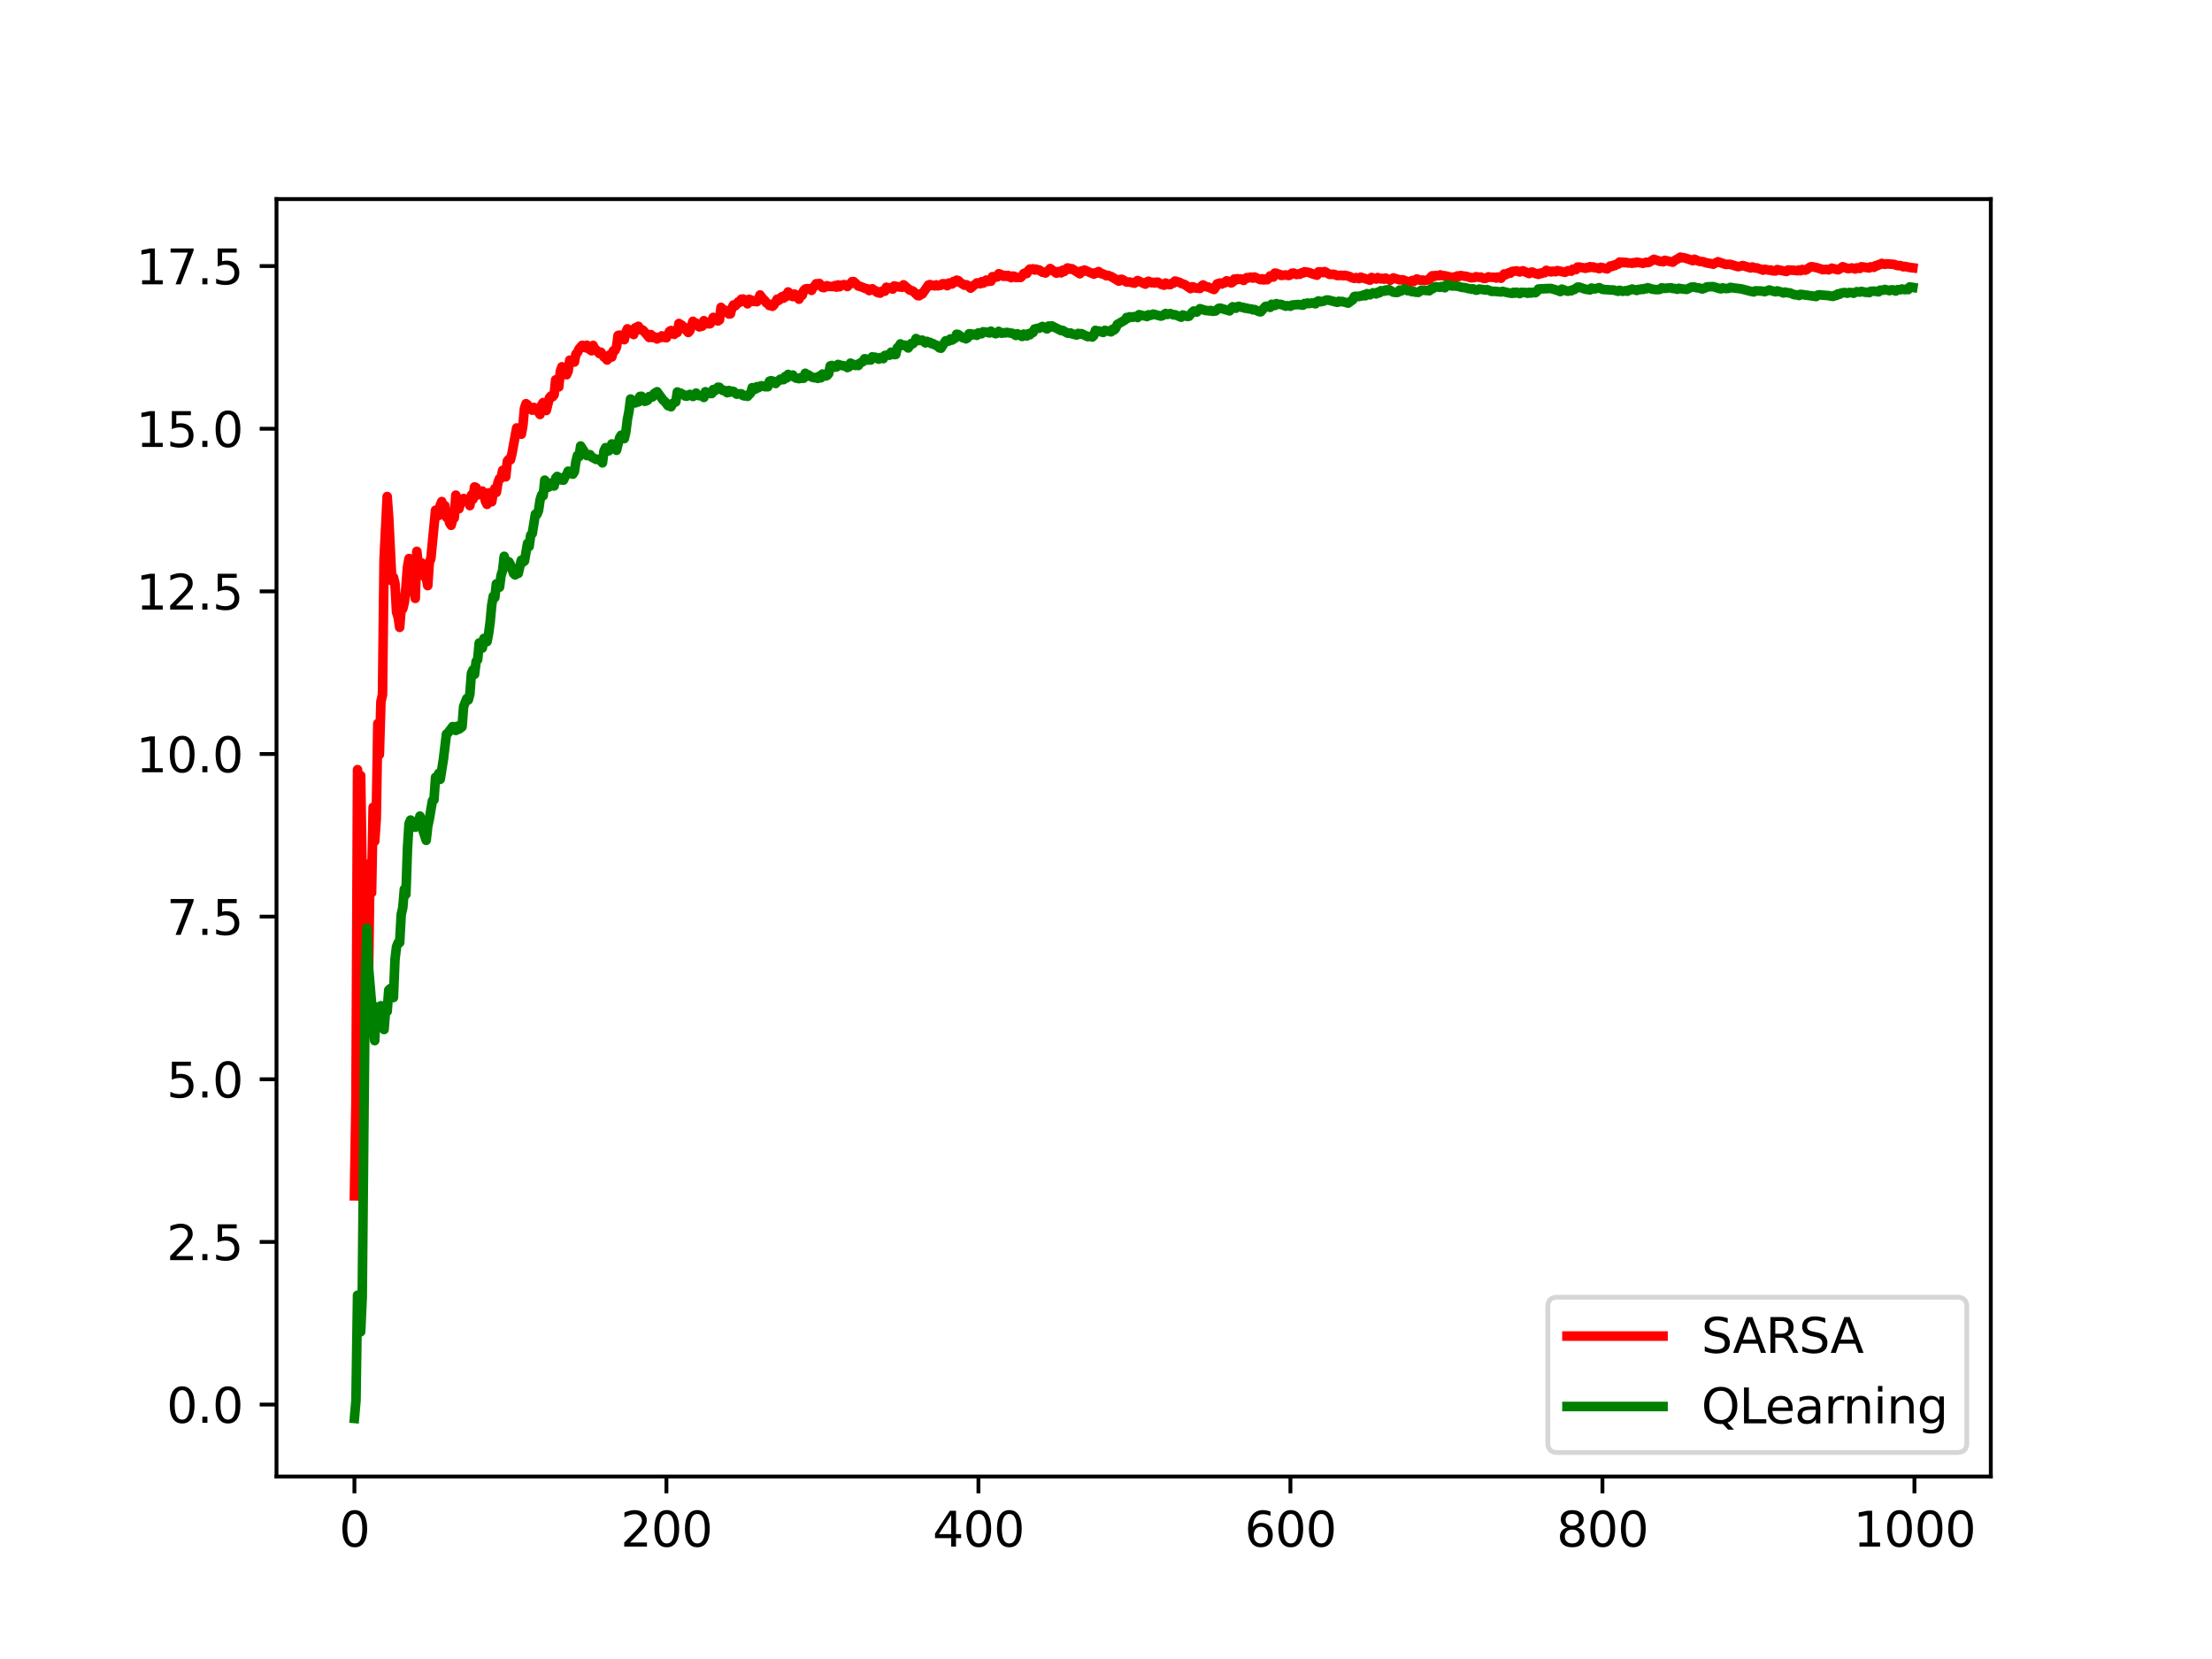 <?xml version="1.0" encoding="utf-8" standalone="no"?>
<!DOCTYPE svg PUBLIC "-//W3C//DTD SVG 1.1//EN"
  "http://www.w3.org/Graphics/SVG/1.1/DTD/svg11.dtd">
<svg height="345.6pt" version="1.1" viewBox="0 0 460.8 345.6" width="460.8pt" xmlns="http://www.w3.org/2000/svg" xmlns:xlink="http://www.w3.org/1999/xlink">
 <defs>
  <style type="text/css">*{stroke-linecap:butt;stroke-linejoin:round;}</style>
 </defs>
 <g id="figure_1">
  <g id="patch_1">
   <path d="M 0 345.6 
L 460.8 345.6 
L 460.8 0 
L 0 0 
z
" style="fill:#ffffff;"/>
  </g>
  <g id="axes_1">
   <g id="patch_2">
    <path d="M 57.6 307.584 
L 414.72 307.584 
L 414.72 41.472 
L 57.6 41.472 
z
" style="fill:#ffffff;"/>
   </g>
   <g id="matplotlib.axis_1">
    <g id="xtick_1">
     <g id="line2d_1">
      <defs>
       <path d="M 0 0 
L 0 3.5 
" id="md7da3c1791" style="stroke:#000000;stroke-width:0.8;"/>
      </defs>
      <g>
       <use style="stroke:#000000;stroke-width:0.8;" x="73.833" xlink:href="#md7da3c1791" y="307.584"/>
      </g>
     </g>
     <g id="text_1">
      <!-- 0 -->
      <g transform="translate(70.651 322.182)scale(0.1 -0.1)">
       <defs>
        <path d="M 2034 4250 
Q 1547 4250 1301 3770 
Q 1056 3291 1056 2328 
Q 1056 1369 1301 889 
Q 1547 409 2034 409 
Q 2525 409 2770 889 
Q 3016 1369 3016 2328 
Q 3016 3291 2770 3770 
Q 2525 4250 2034 4250 
z
M 2034 4750 
Q 2819 4750 3233 4129 
Q 3647 3509 3647 2328 
Q 3647 1150 3233 529 
Q 2819 -91 2034 -91 
Q 1250 -91 836 529 
Q 422 1150 422 2328 
Q 422 3509 836 4129 
Q 1250 4750 2034 4750 
z
" id="DejaVuSans-30" transform="scale(0.016)"/>
       </defs>
       <use xlink:href="#DejaVuSans-30"/>
      </g>
     </g>
    </g>
    <g id="xtick_2">
     <g id="line2d_2">
      <g>
       <use style="stroke:#000000;stroke-width:0.8;" x="138.829" xlink:href="#md7da3c1791" y="307.584"/>
      </g>
     </g>
     <g id="text_2">
      <!-- 200 -->
      <g transform="translate(129.285 322.182)scale(0.1 -0.1)">
       <defs>
        <path d="M 1228 531 
L 3431 531 
L 3431 0 
L 469 0 
L 469 531 
Q 828 903 1448 1529 
Q 2069 2156 2228 2338 
Q 2531 2678 2651 2914 
Q 2772 3150 2772 3378 
Q 2772 3750 2511 3984 
Q 2250 4219 1831 4219 
Q 1534 4219 1204 4116 
Q 875 4013 500 3803 
L 500 4441 
Q 881 4594 1212 4672 
Q 1544 4750 1819 4750 
Q 2544 4750 2975 4387 
Q 3406 4025 3406 3419 
Q 3406 3131 3298 2873 
Q 3191 2616 2906 2266 
Q 2828 2175 2409 1742 
Q 1991 1309 1228 531 
z
" id="DejaVuSans-32" transform="scale(0.016)"/>
       </defs>
       <use xlink:href="#DejaVuSans-32"/>
       <use x="63.623" xlink:href="#DejaVuSans-30"/>
       <use x="127.246" xlink:href="#DejaVuSans-30"/>
      </g>
     </g>
    </g>
    <g id="xtick_3">
     <g id="line2d_3">
      <g>
       <use style="stroke:#000000;stroke-width:0.8;" x="203.825" xlink:href="#md7da3c1791" y="307.584"/>
      </g>
     </g>
     <g id="text_3">
      <!-- 400 -->
      <g transform="translate(194.281 322.182)scale(0.1 -0.1)">
       <defs>
        <path d="M 2419 4116 
L 825 1625 
L 2419 1625 
L 2419 4116 
z
M 2253 4666 
L 3047 4666 
L 3047 1625 
L 3713 1625 
L 3713 1100 
L 3047 1100 
L 3047 0 
L 2419 0 
L 2419 1100 
L 313 1100 
L 313 1709 
L 2253 4666 
z
" id="DejaVuSans-34" transform="scale(0.016)"/>
       </defs>
       <use xlink:href="#DejaVuSans-34"/>
       <use x="63.623" xlink:href="#DejaVuSans-30"/>
       <use x="127.246" xlink:href="#DejaVuSans-30"/>
      </g>
     </g>
    </g>
    <g id="xtick_4">
     <g id="line2d_4">
      <g>
       <use style="stroke:#000000;stroke-width:0.8;" x="268.82" xlink:href="#md7da3c1791" y="307.584"/>
      </g>
     </g>
     <g id="text_4">
      <!-- 600 -->
      <g transform="translate(259.277 322.182)scale(0.1 -0.1)">
       <defs>
        <path d="M 2113 2584 
Q 1688 2584 1439 2293 
Q 1191 2003 1191 1497 
Q 1191 994 1439 701 
Q 1688 409 2113 409 
Q 2538 409 2786 701 
Q 3034 994 3034 1497 
Q 3034 2003 2786 2293 
Q 2538 2584 2113 2584 
z
M 3366 4563 
L 3366 3988 
Q 3128 4100 2886 4159 
Q 2644 4219 2406 4219 
Q 1781 4219 1451 3797 
Q 1122 3375 1075 2522 
Q 1259 2794 1537 2939 
Q 1816 3084 2150 3084 
Q 2853 3084 3261 2657 
Q 3669 2231 3669 1497 
Q 3669 778 3244 343 
Q 2819 -91 2113 -91 
Q 1303 -91 875 529 
Q 447 1150 447 2328 
Q 447 3434 972 4092 
Q 1497 4750 2381 4750 
Q 2619 4750 2861 4703 
Q 3103 4656 3366 4563 
z
" id="DejaVuSans-36" transform="scale(0.016)"/>
       </defs>
       <use xlink:href="#DejaVuSans-36"/>
       <use x="63.623" xlink:href="#DejaVuSans-30"/>
       <use x="127.246" xlink:href="#DejaVuSans-30"/>
      </g>
     </g>
    </g>
    <g id="xtick_5">
     <g id="line2d_5">
      <g>
       <use style="stroke:#000000;stroke-width:0.8;" x="333.816" xlink:href="#md7da3c1791" y="307.584"/>
      </g>
     </g>
     <g id="text_5">
      <!-- 800 -->
      <g transform="translate(324.273 322.182)scale(0.1 -0.1)">
       <defs>
        <path d="M 2034 2216 
Q 1584 2216 1326 1975 
Q 1069 1734 1069 1313 
Q 1069 891 1326 650 
Q 1584 409 2034 409 
Q 2484 409 2743 651 
Q 3003 894 3003 1313 
Q 3003 1734 2745 1975 
Q 2488 2216 2034 2216 
z
M 1403 2484 
Q 997 2584 770 2862 
Q 544 3141 544 3541 
Q 544 4100 942 4425 
Q 1341 4750 2034 4750 
Q 2731 4750 3128 4425 
Q 3525 4100 3525 3541 
Q 3525 3141 3298 2862 
Q 3072 2584 2669 2484 
Q 3125 2378 3379 2068 
Q 3634 1759 3634 1313 
Q 3634 634 3220 271 
Q 2806 -91 2034 -91 
Q 1263 -91 848 271 
Q 434 634 434 1313 
Q 434 1759 690 2068 
Q 947 2378 1403 2484 
z
M 1172 3481 
Q 1172 3119 1398 2916 
Q 1625 2713 2034 2713 
Q 2441 2713 2670 2916 
Q 2900 3119 2900 3481 
Q 2900 3844 2670 4047 
Q 2441 4250 2034 4250 
Q 1625 4250 1398 4047 
Q 1172 3844 1172 3481 
z
" id="DejaVuSans-38" transform="scale(0.016)"/>
       </defs>
       <use xlink:href="#DejaVuSans-38"/>
       <use x="63.623" xlink:href="#DejaVuSans-30"/>
       <use x="127.246" xlink:href="#DejaVuSans-30"/>
      </g>
     </g>
    </g>
    <g id="xtick_6">
     <g id="line2d_6">
      <g>
       <use style="stroke:#000000;stroke-width:0.8;" x="398.812" xlink:href="#md7da3c1791" y="307.584"/>
      </g>
     </g>
     <g id="text_6">
      <!-- 1000 -->
      <g transform="translate(386.087 322.182)scale(0.1 -0.1)">
       <defs>
        <path d="M 794 531 
L 1825 531 
L 1825 4091 
L 703 3866 
L 703 4441 
L 1819 4666 
L 2450 4666 
L 2450 531 
L 3481 531 
L 3481 0 
L 794 0 
L 794 531 
z
" id="DejaVuSans-31" transform="scale(0.016)"/>
       </defs>
       <use xlink:href="#DejaVuSans-31"/>
       <use x="63.623" xlink:href="#DejaVuSans-30"/>
       <use x="127.246" xlink:href="#DejaVuSans-30"/>
       <use x="190.869" xlink:href="#DejaVuSans-30"/>
      </g>
     </g>
    </g>
   </g>
   <g id="matplotlib.axis_2">
    <g id="ytick_1">
     <g id="line2d_7">
      <defs>
       <path d="M 0 0 
L -3.5 0 
" id="mbb2923a769" style="stroke:#000000;stroke-width:0.8;"/>
      </defs>
      <g>
       <use style="stroke:#000000;stroke-width:0.8;" x="57.6" xlink:href="#mbb2923a769" y="292.594"/>
      </g>
     </g>
     <g id="text_7">
      <!-- 0.0 -->
      <g transform="translate(34.697 296.394)scale(0.1 -0.1)">
       <defs>
        <path d="M 684 794 
L 1344 794 
L 1344 0 
L 684 0 
L 684 794 
z
" id="DejaVuSans-2e" transform="scale(0.016)"/>
       </defs>
       <use xlink:href="#DejaVuSans-30"/>
       <use x="63.623" xlink:href="#DejaVuSans-2e"/>
       <use x="95.41" xlink:href="#DejaVuSans-30"/>
      </g>
     </g>
    </g>
    <g id="ytick_2">
     <g id="line2d_8">
      <g>
       <use style="stroke:#000000;stroke-width:0.8;" x="57.6" xlink:href="#mbb2923a769" y="258.714"/>
      </g>
     </g>
     <g id="text_8">
      <!-- 2.5 -->
      <g transform="translate(34.697 262.513)scale(0.1 -0.1)">
       <defs>
        <path d="M 691 4666 
L 3169 4666 
L 3169 4134 
L 1269 4134 
L 1269 2991 
Q 1406 3038 1543 3061 
Q 1681 3084 1819 3084 
Q 2600 3084 3056 2656 
Q 3513 2228 3513 1497 
Q 3513 744 3044 326 
Q 2575 -91 1722 -91 
Q 1428 -91 1123 -41 
Q 819 9 494 109 
L 494 744 
Q 775 591 1075 516 
Q 1375 441 1709 441 
Q 2250 441 2565 725 
Q 2881 1009 2881 1497 
Q 2881 1984 2565 2268 
Q 2250 2553 1709 2553 
Q 1456 2553 1204 2497 
Q 953 2441 691 2322 
L 691 4666 
z
" id="DejaVuSans-35" transform="scale(0.016)"/>
       </defs>
       <use xlink:href="#DejaVuSans-32"/>
       <use x="63.623" xlink:href="#DejaVuSans-2e"/>
       <use x="95.41" xlink:href="#DejaVuSans-35"/>
      </g>
     </g>
    </g>
    <g id="ytick_3">
     <g id="line2d_9">
      <g>
       <use style="stroke:#000000;stroke-width:0.8;" x="57.6" xlink:href="#mbb2923a769" y="224.833"/>
      </g>
     </g>
     <g id="text_9">
      <!-- 5.0 -->
      <g transform="translate(34.697 228.632)scale(0.1 -0.1)">
       <use xlink:href="#DejaVuSans-35"/>
       <use x="63.623" xlink:href="#DejaVuSans-2e"/>
       <use x="95.41" xlink:href="#DejaVuSans-30"/>
      </g>
     </g>
    </g>
    <g id="ytick_4">
     <g id="line2d_10">
      <g>
       <use style="stroke:#000000;stroke-width:0.8;" x="57.6" xlink:href="#mbb2923a769" y="190.952"/>
      </g>
     </g>
     <g id="text_10">
      <!-- 7.5 -->
      <g transform="translate(34.697 194.751)scale(0.1 -0.1)">
       <defs>
        <path d="M 525 4666 
L 3525 4666 
L 3525 4397 
L 1831 0 
L 1172 0 
L 2766 4134 
L 525 4134 
L 525 4666 
z
" id="DejaVuSans-37" transform="scale(0.016)"/>
       </defs>
       <use xlink:href="#DejaVuSans-37"/>
       <use x="63.623" xlink:href="#DejaVuSans-2e"/>
       <use x="95.41" xlink:href="#DejaVuSans-35"/>
      </g>
     </g>
    </g>
    <g id="ytick_5">
     <g id="line2d_11">
      <g>
       <use style="stroke:#000000;stroke-width:0.8;" x="57.6" xlink:href="#mbb2923a769" y="157.071"/>
      </g>
     </g>
     <g id="text_11">
      <!-- 10.0 -->
      <g transform="translate(28.334 160.871)scale(0.1 -0.1)">
       <use xlink:href="#DejaVuSans-31"/>
       <use x="63.623" xlink:href="#DejaVuSans-30"/>
       <use x="127.246" xlink:href="#DejaVuSans-2e"/>
       <use x="159.033" xlink:href="#DejaVuSans-30"/>
      </g>
     </g>
    </g>
    <g id="ytick_6">
     <g id="line2d_12">
      <g>
       <use style="stroke:#000000;stroke-width:0.8;" x="57.6" xlink:href="#mbb2923a769" y="123.191"/>
      </g>
     </g>
     <g id="text_12">
      <!-- 12.5 -->
      <g transform="translate(28.334 126.99)scale(0.1 -0.1)">
       <use xlink:href="#DejaVuSans-31"/>
       <use x="63.623" xlink:href="#DejaVuSans-32"/>
       <use x="127.246" xlink:href="#DejaVuSans-2e"/>
       <use x="159.033" xlink:href="#DejaVuSans-35"/>
      </g>
     </g>
    </g>
    <g id="ytick_7">
     <g id="line2d_13">
      <g>
       <use style="stroke:#000000;stroke-width:0.8;" x="57.6" xlink:href="#mbb2923a769" y="89.31"/>
      </g>
     </g>
     <g id="text_13">
      <!-- 15.0 -->
      <g transform="translate(28.334 93.109)scale(0.1 -0.1)">
       <use xlink:href="#DejaVuSans-31"/>
       <use x="63.623" xlink:href="#DejaVuSans-35"/>
       <use x="127.246" xlink:href="#DejaVuSans-2e"/>
       <use x="159.033" xlink:href="#DejaVuSans-30"/>
      </g>
     </g>
    </g>
    <g id="ytick_8">
     <g id="line2d_14">
      <g>
       <use style="stroke:#000000;stroke-width:0.8;" x="57.6" xlink:href="#mbb2923a769" y="55.429"/>
      </g>
     </g>
     <g id="text_14">
      <!-- 17.5 -->
      <g transform="translate(28.334 59.228)scale(0.1 -0.1)">
       <use xlink:href="#DejaVuSans-31"/>
       <use x="63.623" xlink:href="#DejaVuSans-37"/>
       <use x="127.246" xlink:href="#DejaVuSans-2e"/>
       <use x="159.033" xlink:href="#DejaVuSans-35"/>
      </g>
     </g>
    </g>
   </g>
   <g id="line2d_15">
    <path clip-path="url(#p1b37e76946)" d="M 73.833 249.106 
L 74.158 229.235 
L 74.483 160.333 
L 74.808 195.535 
L 75.133 161.569 
L 75.458 183.872 
L 75.783 196.341 
L 76.108 195.498 
L 76.433 205.569 
L 76.758 204.347 
L 77.083 179.824 
L 77.408 185.985 
L 77.732 168.168 
L 78.057 175.247 
L 78.382 170.575 
L 78.707 150.718 
L 79.032 157.182 
L 79.357 146.148 
L 79.682 144.727 
L 80.007 116.56 
L 80.657 103.429 
L 80.982 107.903 
L 81.632 120.999 
L 81.957 120.246 
L 82.282 121.552 
L 82.607 127.515 
L 82.932 128.501 
L 83.257 130.688 
L 83.582 126.682 
L 83.907 126.811 
L 84.232 125.479 
L 84.557 122.411 
L 84.882 118.158 
L 85.207 116.351 
L 85.857 121.5 
L 86.182 122.637 
L 86.507 124.653 
L 86.832 114.854 
L 87.157 117.839 
L 87.807 117.254 
L 88.132 119.404 
L 88.457 120.16 
L 88.782 120.262 
L 89.107 122 
L 89.432 117.178 
L 89.757 116.359 
L 90.732 106.288 
L 91.057 106.654 
L 91.382 107.393 
L 91.707 105.228 
L 92.032 104.485 
L 92.357 106.04 
L 92.682 105.337 
L 93.007 107.749 
L 93.331 107.367 
L 93.656 108.92 
L 93.981 109.428 
L 94.306 108.176 
L 94.631 107.911 
L 94.956 103.149 
L 95.281 104.036 
L 95.606 105.986 
L 95.931 104.763 
L 96.581 103.847 
L 96.906 104.204 
L 97.231 104.134 
L 97.556 104.524 
L 97.881 105.328 
L 98.206 103.13 
L 98.531 103.998 
L 98.856 101.438 
L 99.181 101.573 
L 99.506 103.091 
L 99.831 102.27 
L 100.156 102.464 
L 100.481 102.299 
L 100.806 103.051 
L 101.131 104.42 
L 101.456 105.07 
L 101.781 102.668 
L 102.106 103.102 
L 102.431 104.535 
L 102.756 102.606 
L 103.081 101.78 
L 103.406 102.57 
L 103.731 100.519 
L 104.056 99.691 
L 104.381 99.601 
L 104.706 97.992 
L 105.031 98.846 
L 105.356 99.336 
L 105.681 96.072 
L 106.006 95.676 
L 106.331 95.794 
L 106.656 94.465 
L 107.631 89.146 
L 107.956 89.59 
L 108.281 90.387 
L 108.606 90.448 
L 108.931 88.644 
L 109.255 85.077 
L 109.58 84.091 
L 109.905 84.345 
L 110.23 84.975 
L 110.88 85.441 
L 111.205 84.873 
L 111.53 85.369 
L 111.855 85.402 
L 112.505 86.342 
L 112.83 84.373 
L 113.155 83.867 
L 113.805 85.511 
L 114.455 82.881 
L 114.78 82.496 
L 115.105 82.657 
L 115.43 82.256 
L 115.755 79.127 
L 116.08 80.4 
L 116.405 80.603 
L 116.73 77.327 
L 117.055 76.409 
L 117.705 77.293 
L 118.03 78.063 
L 118.355 77.315 
L 118.68 75.033 
L 119.655 75.426 
L 119.98 73.745 
L 120.305 73.424 
L 120.63 72.685 
L 121.28 71.941 
L 121.605 72.024 
L 121.93 72.434 
L 122.255 71.914 
L 122.58 72.621 
L 123.23 73.064 
L 123.555 71.95 
L 123.88 72.69 
L 124.205 72.886 
L 124.855 73.653 
L 125.179 73.371 
L 125.829 74.372 
L 126.154 74.571 
L 126.479 74.997 
L 126.804 74.623 
L 127.129 73.837 
L 127.454 74.375 
L 127.779 73.071 
L 128.104 73.01 
L 128.429 72.301 
L 128.754 69.886 
L 129.079 69.811 
L 129.729 70.414 
L 130.054 70.759 
L 130.379 69.229 
L 130.704 68.5 
L 132.004 69.69 
L 132.329 68.289 
L 132.654 68.217 
L 132.979 67.974 
L 133.304 68.701 
L 133.629 68.617 
L 133.954 68.801 
L 135.254 70.31 
L 135.579 69.693 
L 135.904 70.309 
L 136.229 70.129 
L 136.879 70.614 
L 137.204 70.279 
L 137.529 70.351 
L 137.854 69.968 
L 138.179 70.253 
L 138.829 70.359 
L 139.479 69.03 
L 139.804 68.853 
L 140.454 69.656 
L 140.779 68.998 
L 141.103 69.255 
L 141.428 67.384 
L 142.078 67.788 
L 142.403 68.448 
L 142.728 68.274 
L 143.053 68.899 
L 143.378 69.264 
L 143.703 68.888 
L 144.353 66.94 
L 144.678 67.246 
L 145.003 67.307 
L 145.653 68.094 
L 146.303 67.926 
L 146.628 66.805 
L 146.953 67.212 
L 147.278 67.153 
L 147.603 67.459 
L 147.928 67.444 
L 148.253 66.902 
L 148.578 66.119 
L 149.228 66.709 
L 149.553 66.862 
L 149.878 66.644 
L 150.203 64.032 
L 150.528 64.458 
L 151.178 64.685 
L 151.828 65.409 
L 152.153 65.383 
L 152.478 64.156 
L 152.803 63.524 
L 153.128 63.725 
L 153.453 63.419 
L 153.778 62.897 
L 154.103 62.974 
L 154.428 62.335 
L 154.753 62.285 
L 155.078 62.426 
L 155.728 63.288 
L 156.053 62.348 
L 156.703 62.589 
L 157.027 62.801 
L 157.352 62.753 
L 157.677 62.851 
L 158.002 62.346 
L 158.327 61.45 
L 158.977 62.321 
L 159.302 62.584 
L 159.627 63.073 
L 159.952 63.229 
L 160.277 63.652 
L 160.602 63.651 
L 160.927 63.809 
L 161.252 63.474 
L 161.902 62.32 
L 162.227 62.58 
L 162.552 62.076 
L 162.877 61.822 
L 163.202 62.128 
L 163.527 61.53 
L 163.852 61.747 
L 164.177 60.816 
L 165.152 61.79 
L 165.477 61.261 
L 165.802 61.725 
L 166.127 61.875 
L 166.452 62.328 
L 166.777 61.32 
L 167.102 61.523 
L 167.427 60.534 
L 167.752 60.215 
L 168.077 60.128 
L 168.727 60.192 
L 169.052 60.496 
L 169.377 59.867 
L 169.702 59.651 
L 170.027 59.111 
L 170.352 59.241 
L 170.677 59.045 
L 171.327 59.868 
L 171.652 59.931 
L 171.977 59.589 
L 172.302 59.52 
L 172.627 59.676 
L 173.601 59.692 
L 173.926 59.502 
L 174.251 59.814 
L 174.576 59.352 
L 174.901 59.735 
L 175.226 59.407 
L 175.876 59.291 
L 176.526 59.687 
L 176.851 59.252 
L 177.176 59.132 
L 177.501 58.674 
L 177.826 58.663 
L 178.476 59.253 
L 178.801 59.586 
L 179.126 59.649 
L 179.776 59.887 
L 180.426 60.147 
L 180.751 60.178 
L 181.076 60.54 
L 181.726 60.155 
L 182.051 60.476 
L 182.376 60.558 
L 182.701 60.896 
L 183.351 61.07 
L 183.676 60.661 
L 184.326 60.666 
L 184.651 59.839 
L 184.976 60.055 
L 185.301 59.948 
L 185.951 60.221 
L 186.276 59.569 
L 186.926 59.714 
L 187.901 59.846 
L 188.226 59.332 
L 189.525 60.428 
L 190.175 60.634 
L 191.15 61.564 
L 191.475 61.615 
L 191.8 61.183 
L 192.125 61.25 
L 193.425 59.37 
L 193.75 59.284 
L 194.075 59.495 
L 194.4 59.43 
L 194.725 59.548 
L 195.05 59.339 
L 195.375 59.545 
L 196.025 59.418 
L 196.35 59.11 
L 196.675 59.114 
L 197.325 59.516 
L 197.65 58.964 
L 197.975 58.967 
L 198.3 59.17 
L 198.625 58.635 
L 198.95 58.785 
L 199.275 58.367 
L 199.6 58.444 
L 200.25 59.007 
L 200.9 59.406 
L 201.225 59.303 
L 201.55 59.424 
L 202.2 60.028 
L 203.5 58.934 
L 204.15 59.117 
L 204.474 58.688 
L 204.799 58.985 
L 205.124 58.812 
L 205.449 58.348 
L 205.774 58.617 
L 206.424 58.581 
L 206.749 57.634 
L 207.074 57.843 
L 207.399 57.712 
L 207.724 57.703 
L 208.049 57.03 
L 208.374 57.105 
L 209.024 57.555 
L 209.349 57.369 
L 209.674 57.581 
L 209.999 57.38 
L 210.649 57.851 
L 210.974 57.509 
L 211.299 57.552 
L 211.624 57.804 
L 212.599 57.8 
L 212.924 57.508 
L 213.249 57 
L 213.574 56.86 
L 213.899 56.984 
L 214.224 56.375 
L 214.549 56.045 
L 214.874 56.151 
L 215.199 55.999 
L 215.524 56.249 
L 215.849 56.073 
L 216.174 56.265 
L 216.499 56.237 
L 217.149 56.708 
L 217.474 56.689 
L 217.799 56.87 
L 218.124 56.519 
L 218.449 56.349 
L 218.774 55.943 
L 220.074 56.91 
L 220.398 56.576 
L 221.048 56.836 
L 221.373 56.294 
L 221.698 56.554 
L 222.348 55.827 
L 222.673 55.863 
L 222.998 56.094 
L 223.323 55.986 
L 224.623 56.819 
L 224.948 57.025 
L 225.273 56.443 
L 225.598 56.559 
L 225.923 56.257 
L 226.898 56.69 
L 227.548 56.963 
L 227.873 57.108 
L 228.198 56.824 
L 228.523 56.898 
L 228.848 56.568 
L 229.498 57.046 
L 229.823 57.074 
L 230.473 57.437 
L 230.798 57.363 
L 231.448 57.591 
L 233.073 58.567 
L 233.398 58.204 
L 233.723 58.192 
L 234.698 58.759 
L 235.348 58.75 
L 236.322 58.996 
L 236.972 58.44 
L 238.597 59.195 
L 238.922 58.742 
L 239.247 58.585 
L 239.897 58.913 
L 240.222 58.805 
L 240.547 58.955 
L 240.872 58.789 
L 241.197 58.781 
L 241.847 59.211 
L 242.497 59.407 
L 242.822 58.963 
L 243.472 59.278 
L 243.797 59.299 
L 244.122 59.016 
L 244.447 58.988 
L 244.772 58.548 
L 245.747 58.829 
L 246.072 59.032 
L 246.722 59.247 
L 247.372 59.676 
L 248.022 60.125 
L 248.347 59.735 
L 248.672 59.802 
L 248.997 59.992 
L 249.972 60.089 
L 250.297 59.599 
L 250.622 59.355 
L 251.272 59.739 
L 251.597 59.76 
L 252.896 60.309 
L 253.221 59.857 
L 253.546 59.14 
L 254.196 58.952 
L 254.521 59.171 
L 254.846 58.902 
L 255.171 58.913 
L 255.496 58.508 
L 255.821 58.578 
L 256.471 58.944 
L 256.796 58.762 
L 257.121 58.136 
L 257.446 58.33 
L 257.771 58.057 
L 258.096 58.198 
L 258.421 58.097 
L 259.071 58.414 
L 259.396 58.038 
L 259.721 57.836 
L 260.046 57.919 
L 260.371 57.765 
L 260.696 57.746 
L 261.021 57.931 
L 261.346 57.708 
L 261.996 58.012 
L 262.646 58.272 
L 262.971 58.069 
L 263.296 58.32 
L 263.621 58.137 
L 263.946 58.273 
L 264.271 58.005 
L 264.596 57.477 
L 265.246 57.717 
L 265.571 56.899 
L 265.896 56.925 
L 266.221 57.123 
L 266.546 57.152 
L 266.871 57.374 
L 267.846 57.275 
L 268.495 57.398 
L 268.82 57.239 
L 269.145 56.92 
L 269.47 56.881 
L 270.12 57.187 
L 270.445 57.061 
L 270.77 57.139 
L 271.095 56.858 
L 271.42 56.886 
L 271.745 56.613 
L 272.72 56.774 
L 273.37 57.031 
L 274.345 57.324 
L 274.67 56.63 
L 275.32 56.639 
L 275.645 56.793 
L 275.97 56.579 
L 276.945 57.15 
L 277.92 57.144 
L 278.57 57.401 
L 279.545 57.356 
L 279.87 57.434 
L 280.195 57.356 
L 281.17 57.601 
L 281.495 57.816 
L 282.145 57.99 
L 282.47 57.832 
L 283.12 58.038 
L 283.445 57.744 
L 285.394 58.364 
L 285.719 57.8 
L 286.694 58.138 
L 287.019 57.823 
L 287.669 58.099 
L 287.994 57.992 
L 288.319 58.155 
L 288.644 57.927 
L 289.619 58.382 
L 290.269 57.893 
L 291.569 58.3 
L 292.219 58.283 
L 293.519 58.772 
L 293.844 58.803 
L 294.169 58.432 
L 294.494 58.626 
L 295.144 58.108 
L 295.794 58.381 
L 296.444 58.34 
L 296.769 58.423 
L 297.744 58.266 
L 298.069 57.7 
L 298.394 57.443 
L 298.719 57.591 
L 299.044 57.404 
L 299.693 57.444 
L 300.018 57.263 
L 300.343 57.41 
L 300.993 57.451 
L 302.293 57.756 
L 303.268 57.692 
L 303.593 57.485 
L 303.918 57.593 
L 304.243 57.408 
L 305.543 57.598 
L 306.518 57.876 
L 307.168 57.813 
L 307.493 57.645 
L 308.143 57.772 
L 308.468 57.714 
L 309.118 58.008 
L 309.443 57.992 
L 310.093 57.665 
L 310.418 57.757 
L 311.393 57.773 
L 311.718 57.925 
L 312.043 57.709 
L 312.693 57.961 
L 313.343 57.068 
L 313.668 57.232 
L 314.318 56.819 
L 314.643 56.91 
L 314.968 56.552 
L 315.942 56.43 
L 316.592 56.645 
L 317.242 56.406 
L 318.542 56.991 
L 318.867 56.735 
L 319.192 56.673 
L 319.842 56.98 
L 320.492 57.152 
L 320.817 56.91 
L 321.142 56.978 
L 321.467 56.759 
L 321.792 56.811 
L 322.117 56.319 
L 323.092 56.64 
L 323.417 56.495 
L 324.067 56.603 
L 324.392 56.366 
L 326.017 56.726 
L 326.667 56.378 
L 327.317 56.487 
L 327.642 56.073 
L 328.292 56.174 
L 328.617 55.645 
L 328.942 55.619 
L 329.592 55.741 
L 330.242 55.893 
L 330.567 55.725 
L 330.892 55.791 
L 331.217 55.554 
L 331.541 55.673 
L 331.866 55.608 
L 332.191 55.788 
L 332.516 55.766 
L 333.166 55.973 
L 333.491 55.678 
L 334.791 56.024 
L 335.441 55.416 
L 335.766 55.535 
L 336.091 55.264 
L 336.416 55.337 
L 336.741 55.028 
L 337.066 55.042 
L 337.391 54.589 
L 337.716 54.74 
L 338.041 54.613 
L 338.366 54.734 
L 338.691 54.647 
L 339.016 54.771 
L 339.666 54.781 
L 339.991 54.843 
L 340.316 54.711 
L 340.641 54.771 
L 340.966 54.611 
L 342.266 54.848 
L 342.916 54.636 
L 343.241 54.702 
L 343.566 54.63 
L 344.541 54.019 
L 345.841 54.455 
L 346.166 54.408 
L 346.491 54.528 
L 346.816 54.233 
L 348.44 54.615 
L 349.09 54.126 
L 349.415 53.981 
L 350.065 53.568 
L 350.39 53.696 
L 350.715 53.673 
L 351.69 53.96 
L 352.665 54.316 
L 352.99 54.004 
L 353.965 54.437 
L 354.94 54.547 
L 355.265 54.714 
L 356.565 54.948 
L 356.89 55.043 
L 357.865 54.526 
L 359.49 55.082 
L 360.14 55.062 
L 360.465 55.069 
L 361.765 55.468 
L 362.09 55.549 
L 362.74 55.405 
L 363.065 55.322 
L 364.689 55.815 
L 365.014 55.615 
L 365.664 55.837 
L 365.989 55.806 
L 367.289 56.276 
L 367.614 56.095 
L 368.589 56.293 
L 368.914 56.249 
L 369.239 56.409 
L 369.889 56.437 
L 370.214 56.16 
L 371.514 56.435 
L 372.164 56.551 
L 372.489 56.242 
L 373.789 56.313 
L 374.439 56.403 
L 374.764 56.24 
L 375.089 56.394 
L 375.414 56.139 
L 376.064 56.28 
L 376.389 56.146 
L 377.039 55.655 
L 377.364 55.551 
L 378.339 55.734 
L 379.313 56.02 
L 379.638 56.165 
L 380.613 56.13 
L 380.938 56.22 
L 381.588 55.868 
L 382.888 56.207 
L 383.213 56.033 
L 383.863 55.562 
L 384.838 55.925 
L 385.163 55.953 
L 385.813 55.818 
L 386.463 56.032 
L 386.788 55.799 
L 387.438 55.923 
L 387.763 55.571 
L 389.388 55.821 
L 389.713 55.582 
L 390.363 55.688 
L 390.688 55.352 
L 391.013 55.376 
L 391.338 55.12 
L 391.663 55.122 
L 391.988 54.872 
L 392.638 55.066 
L 392.963 54.958 
L 394.588 55.078 
L 395.237 55.326 
L 395.887 55.321 
L 396.537 55.573 
L 396.862 55.502 
L 397.837 55.721 
L 398.487 55.796 
L 398.487 55.796 
" style="fill:none;stroke:#ff0000;stroke-linecap:square;stroke-width:2;"/>
   </g>
   <g id="line2d_16">
    <path clip-path="url(#p1b37e76946)" d="M 73.833 295.488 
L 74.158 291.705 
L 74.483 269.821 
L 74.808 274.831 
L 75.133 277.43 
L 75.458 270.292 
L 76.108 203.302 
L 76.433 193.342 
L 76.758 201.31 
L 78.057 216.78 
L 78.382 209.765 
L 78.707 210.166 
L 79.357 209.511 
L 79.682 212.785 
L 80.007 214.47 
L 80.332 210.323 
L 80.657 210.695 
L 80.982 206.256 
L 81.307 205.946 
L 81.957 207.8 
L 82.282 199.898 
L 82.607 197.221 
L 82.932 196.4 
L 83.257 196.355 
L 83.582 190.481 
L 83.907 189.109 
L 84.232 185.237 
L 84.557 186.319 
L 84.882 176.793 
L 85.207 171.572 
L 85.532 170.83 
L 85.857 171.241 
L 86.182 171.158 
L 86.507 172.329 
L 86.832 171.421 
L 87.157 171.497 
L 87.482 170.006 
L 87.807 171.075 
L 88.132 173.057 
L 88.782 175.055 
L 89.107 172.139 
L 89.432 170.63 
L 90.082 166.814 
L 90.407 166.625 
L 90.732 161.922 
L 91.057 162.246 
L 91.382 161.126 
L 91.707 162.345 
L 92.357 158.252 
L 93.007 152.922 
L 93.331 152.684 
L 94.306 151.359 
L 94.631 151.938 
L 94.956 152.173 
L 95.281 151.279 
L 95.606 151.904 
L 96.256 151.405 
L 96.581 147.183 
L 97.231 145.527 
L 97.556 145.81 
L 97.881 144.592 
L 98.206 140.255 
L 98.531 139.541 
L 98.856 140.48 
L 99.181 137.812 
L 99.506 137.409 
L 99.831 133.939 
L 100.481 135.007 
L 100.806 132.995 
L 101.456 133.67 
L 101.781 132.017 
L 102.106 129.609 
L 102.431 126.076 
L 102.756 124.212 
L 103.081 124.485 
L 103.406 121.62 
L 103.731 122.186 
L 104.056 122.33 
L 104.381 119.866 
L 104.706 118.83 
L 105.031 115.891 
L 105.356 116.967 
L 106.006 117.033 
L 106.331 117.627 
L 106.981 119.472 
L 107.306 119.766 
L 107.631 119.208 
L 107.956 119.459 
L 108.606 116.692 
L 108.931 117.121 
L 109.255 116.879 
L 109.905 113.184 
L 110.23 113.847 
L 110.555 111.472 
L 110.88 111.146 
L 111.53 107.1 
L 111.855 107.159 
L 112.18 106.373 
L 112.505 104.173 
L 112.83 103.098 
L 113.155 103.255 
L 113.48 100.023 
L 113.805 100.468 
L 114.13 101.537 
L 114.455 101.367 
L 114.78 100.648 
L 115.105 101.165 
L 115.43 101.239 
L 115.755 99.621 
L 116.08 99.249 
L 116.405 99.445 
L 116.73 99.951 
L 117.38 100.022 
L 117.705 99.274 
L 118.03 98.932 
L 118.355 98.158 
L 119.005 98.657 
L 119.33 98.784 
L 119.655 98.251 
L 119.98 96.103 
L 120.305 94.857 
L 120.63 95.126 
L 120.955 92.903 
L 122.255 94.906 
L 122.58 94.879 
L 122.905 94.717 
L 123.23 95.195 
L 124.205 95.706 
L 124.855 95.674 
L 125.504 96.429 
L 125.829 93.9 
L 126.154 93.257 
L 126.479 93.321 
L 126.804 93.928 
L 127.129 93.559 
L 127.454 92.477 
L 127.779 93.105 
L 128.104 93.141 
L 128.429 93.806 
L 129.079 91.189 
L 129.404 90.652 
L 129.729 90.862 
L 130.054 91.376 
L 130.379 89.968 
L 130.704 87.339 
L 131.029 85.671 
L 131.354 83.124 
L 132.004 83.523 
L 132.329 83.941 
L 132.654 83.584 
L 132.979 83.737 
L 133.304 82.59 
L 133.629 82.553 
L 134.279 83.593 
L 134.604 83.54 
L 134.929 83.357 
L 135.254 82.605 
L 135.904 82.694 
L 136.229 82.024 
L 136.879 81.606 
L 138.179 83.403 
L 138.504 83.652 
L 139.154 84.508 
L 139.804 84.732 
L 140.129 84.028 
L 140.779 83.726 
L 141.103 81.654 
L 141.428 81.965 
L 141.753 81.875 
L 142.078 82.11 
L 142.403 82.198 
L 142.728 82.496 
L 143.053 82.537 
L 143.703 82.161 
L 144.353 82.597 
L 144.678 82.398 
L 145.003 81.882 
L 145.328 82.361 
L 145.978 82.461 
L 146.303 82.391 
L 146.628 82.799 
L 146.953 81.604 
L 147.278 82.036 
L 147.603 81.814 
L 147.928 81.974 
L 148.253 81.986 
L 148.578 81.146 
L 148.903 81.419 
L 149.553 80.664 
L 149.878 80.691 
L 150.203 81.113 
L 150.528 81.326 
L 150.853 81.306 
L 151.503 81.817 
L 151.828 81.342 
L 152.153 81.685 
L 152.478 81.483 
L 152.803 81.543 
L 153.453 82.11 
L 154.103 82.031 
L 154.428 82.039 
L 154.753 82.382 
L 155.078 82.478 
L 155.403 82.363 
L 155.728 82.569 
L 156.378 81.865 
L 156.703 80.752 
L 157.027 80.844 
L 157.352 81.075 
L 157.677 80.562 
L 158.002 80.764 
L 158.327 80.448 
L 158.652 80.35 
L 159.302 80.554 
L 159.952 80.564 
L 160.277 79.424 
L 160.602 79.308 
L 160.927 79.372 
L 161.577 79.896 
L 161.902 79.435 
L 162.227 79.327 
L 162.552 78.995 
L 163.202 79.092 
L 163.527 78.451 
L 163.852 78.75 
L 164.177 77.992 
L 164.827 78.377 
L 165.152 78.129 
L 165.477 78.536 
L 165.802 78.757 
L 166.452 78.886 
L 166.777 78.671 
L 167.102 78.817 
L 167.427 78.783 
L 167.752 77.76 
L 168.077 78.122 
L 168.402 78.092 
L 169.052 78.544 
L 169.702 78.702 
L 170.027 78.615 
L 170.352 78.821 
L 170.677 78.351 
L 171.002 78.716 
L 171.327 77.924 
L 171.652 78.036 
L 171.977 78.339 
L 172.302 78.221 
L 172.627 77.848 
L 172.951 76.226 
L 173.276 76.134 
L 173.601 76.505 
L 174.251 76.444 
L 174.576 75.924 
L 175.226 76.116 
L 176.201 76.293 
L 176.526 76.572 
L 176.851 76.428 
L 177.176 75.644 
L 178.151 76.13 
L 178.476 75.937 
L 178.801 76.148 
L 179.126 75.67 
L 179.776 75.323 
L 180.101 74.738 
L 180.426 74.787 
L 180.751 75.01 
L 181.076 74.827 
L 181.401 75.005 
L 181.726 74.33 
L 182.051 74.433 
L 182.376 74.419 
L 183.026 74.819 
L 183.351 74.497 
L 183.676 74.501 
L 184.001 74.709 
L 184.326 74.052 
L 184.976 73.944 
L 185.301 74.003 
L 185.626 73.372 
L 185.951 73.494 
L 186.276 73.872 
L 186.601 73.853 
L 186.926 72.462 
L 187.251 72.181 
L 187.576 71.638 
L 187.901 71.969 
L 188.55 71.9 
L 189.2 72.489 
L 189.85 71.552 
L 190.175 71.605 
L 190.5 71.275 
L 190.825 70.521 
L 191.475 70.929 
L 192.125 70.857 
L 192.775 71.431 
L 193.1 71.114 
L 193.425 71.337 
L 193.75 71.318 
L 194.075 71.603 
L 194.4 71.592 
L 194.725 71.84 
L 195.05 71.894 
L 195.7 72.465 
L 196.025 72.547 
L 197 70.993 
L 197.325 71.121 
L 197.65 71.056 
L 197.975 70.611 
L 198.3 70.849 
L 198.95 70.457 
L 199.275 69.626 
L 199.6 69.682 
L 200.575 70.367 
L 200.9 70.332 
L 201.225 70.588 
L 201.55 70.395 
L 201.875 69.53 
L 202.2 69.53 
L 202.525 69.785 
L 202.85 69.629 
L 203.175 69.621 
L 203.5 69.856 
L 203.825 69.343 
L 204.474 69.533 
L 204.799 69.11 
L 205.449 69.178 
L 206.099 69.361 
L 206.424 68.983 
L 206.749 69.299 
L 207.074 69.33 
L 207.399 69.521 
L 207.724 69.393 
L 208.049 69.024 
L 208.374 69.309 
L 208.699 69.417 
L 209.024 69.315 
L 209.349 69.356 
L 209.674 69.242 
L 210.974 69.452 
L 211.624 69.886 
L 211.949 69.539 
L 212.924 70.095 
L 213.249 69.598 
L 213.899 69.995 
L 214.224 69.524 
L 214.549 69.735 
L 214.874 69.281 
L 215.199 69.27 
L 215.524 68.541 
L 216.174 68.389 
L 216.499 68.377 
L 217.149 68.003 
L 218.124 68.522 
L 218.449 67.919 
L 218.774 68.178 
L 219.099 67.885 
L 221.048 68.869 
L 221.373 68.825 
L 222.348 69.387 
L 222.673 69.431 
L 222.998 69.358 
L 223.323 69.548 
L 224.298 69.792 
L 224.623 69.455 
L 224.948 69.627 
L 225.273 69.503 
L 226.573 70.129 
L 227.223 70.048 
L 227.548 70.21 
L 227.873 69.877 
L 228.198 68.822 
L 228.523 68.993 
L 228.848 68.934 
L 229.498 69.167 
L 229.823 69.251 
L 230.148 68.82 
L 230.798 68.96 
L 231.448 69.129 
L 231.773 68.58 
L 232.098 68.748 
L 232.423 68.392 
L 232.748 67.595 
L 234.373 66.651 
L 234.698 66.139 
L 235.023 66.272 
L 235.348 65.99 
L 235.998 66.092 
L 236.322 65.944 
L 236.647 65.963 
L 236.972 66.15 
L 237.297 65.546 
L 238.272 65.804 
L 238.597 65.772 
L 238.922 65.952 
L 239.247 65.57 
L 239.572 65.705 
L 239.897 65.628 
L 240.222 65.435 
L 241.847 65.853 
L 242.172 65.749 
L 242.822 65.299 
L 243.147 65.511 
L 243.797 65.324 
L 244.447 65.589 
L 244.772 65.561 
L 246.072 66.079 
L 246.397 65.615 
L 247.372 65.931 
L 247.697 65.873 
L 248.347 65.068 
L 248.672 64.783 
L 249.322 65.006 
L 249.972 64.304 
L 251.272 64.716 
L 251.597 64.687 
L 251.922 64.773 
L 252.246 64.672 
L 252.571 64.85 
L 253.221 64.784 
L 253.871 64.231 
L 254.196 64.19 
L 256.146 64.758 
L 256.471 64.205 
L 256.796 63.911 
L 257.446 64.213 
L 257.771 63.889 
L 258.096 63.817 
L 258.746 64.053 
L 259.071 64.043 
L 259.396 64.22 
L 259.721 64.189 
L 260.046 64.322 
L 260.696 64.363 
L 261.021 64.55 
L 261.346 64.478 
L 262.321 64.931 
L 262.646 64.953 
L 263.621 63.825 
L 263.946 63.791 
L 264.596 64.029 
L 264.921 63.385 
L 265.571 63.643 
L 265.896 63.254 
L 266.221 63.404 
L 266.871 63.405 
L 267.846 63.784 
L 268.17 63.676 
L 268.82 63.801 
L 269.145 63.554 
L 270.445 63.428 
L 271.42 63.583 
L 271.745 63.223 
L 272.07 63.28 
L 272.395 63.125 
L 272.72 63.235 
L 273.37 63.098 
L 274.02 63.289 
L 274.345 62.838 
L 274.67 62.679 
L 274.995 62.867 
L 275.645 62.761 
L 276.295 62.512 
L 276.62 62.478 
L 278.57 62.978 
L 278.895 62.755 
L 279.22 62.86 
L 279.545 62.789 
L 280.845 63.148 
L 281.82 62.438 
L 282.145 61.764 
L 282.47 61.714 
L 283.12 61.776 
L 283.445 61.626 
L 283.769 61.645 
L 284.094 61.42 
L 284.419 61.614 
L 284.744 61.18 
L 285.069 61.229 
L 285.394 61.417 
L 286.044 60.995 
L 286.694 61.227 
L 287.019 60.867 
L 287.344 61.009 
L 287.669 60.561 
L 288.319 60.664 
L 288.644 60.405 
L 288.969 60.566 
L 289.294 60.311 
L 290.269 60.868 
L 290.919 60.94 
L 291.244 60.88 
L 291.569 60.431 
L 291.894 60.611 
L 292.219 60.458 
L 292.544 60.163 
L 293.194 60.552 
L 293.519 60.53 
L 294.169 60.77 
L 294.494 60.691 
L 294.819 60.86 
L 295.469 60.907 
L 296.119 60.45 
L 296.769 60.486 
L 297.419 60.539 
L 297.744 60.577 
L 298.069 60.199 
L 298.394 60.187 
L 299.044 59.713 
L 300.018 59.859 
L 300.343 59.672 
L 300.993 59.946 
L 301.318 59.331 
L 301.643 59.329 
L 302.293 59.559 
L 303.593 59.606 
L 304.568 59.882 
L 305.218 59.92 
L 305.868 60.124 
L 306.193 60.129 
L 306.518 60.256 
L 306.843 60.157 
L 307.493 60.462 
L 307.818 60.401 
L 308.143 60.211 
L 309.118 60.349 
L 309.443 60.429 
L 309.768 60.326 
L 310.743 60.699 
L 311.393 60.684 
L 312.693 60.82 
L 313.018 60.692 
L 313.993 60.945 
L 314.968 61.119 
L 315.293 60.889 
L 315.617 61.07 
L 315.942 60.872 
L 316.592 61.165 
L 316.917 60.906 
L 317.892 60.94 
L 318.217 61.097 
L 318.542 60.894 
L 318.867 61.056 
L 319.192 60.892 
L 319.842 60.983 
L 320.167 60.723 
L 320.492 60.197 
L 323.092 60.089 
L 324.392 60.48 
L 325.042 60.745 
L 325.367 60.232 
L 326.342 60.619 
L 326.667 60.66 
L 326.992 60.558 
L 327.317 60.586 
L 327.642 60.355 
L 327.967 60.318 
L 328.617 59.822 
L 328.942 59.8 
L 330.242 60.243 
L 331.217 60.396 
L 331.541 60.011 
L 332.191 60.192 
L 333.166 59.924 
L 333.816 60.281 
L 334.791 60.349 
L 335.766 60.414 
L 336.091 60.401 
L 337.066 60.682 
L 337.391 60.465 
L 338.041 60.691 
L 338.691 60.551 
L 339.016 60.673 
L 339.341 60.415 
L 339.666 60.386 
L 339.991 60.209 
L 340.966 60.51 
L 341.291 60.28 
L 341.616 60.352 
L 341.941 60.183 
L 342.266 60.299 
L 342.591 60.1 
L 342.916 60.161 
L 343.241 59.932 
L 344.216 60.24 
L 344.866 60.319 
L 345.516 60.332 
L 345.841 60.258 
L 346.166 59.956 
L 346.816 60.083 
L 347.79 59.965 
L 348.115 59.951 
L 348.44 60.102 
L 348.765 60.081 
L 349.415 60.263 
L 349.74 60.054 
L 350.39 60.179 
L 351.365 60.294 
L 352.34 59.81 
L 352.99 59.795 
L 353.315 59.932 
L 353.965 59.989 
L 354.615 60.207 
L 355.265 59.962 
L 355.59 59.76 
L 356.89 59.701 
L 358.19 60.122 
L 358.515 60.172 
L 358.84 59.971 
L 359.49 60.116 
L 360.14 60.07 
L 360.465 59.864 
L 361.115 59.981 
L 362.74 60.177 
L 364.689 60.686 
L 365.339 60.817 
L 365.664 60.586 
L 366.964 60.629 
L 367.614 60.765 
L 368.589 60.402 
L 369.239 60.619 
L 369.889 60.787 
L 370.214 60.59 
L 371.189 60.879 
L 371.514 61.029 
L 371.839 60.843 
L 372.489 61.002 
L 372.814 61 
L 373.789 61.398 
L 374.439 61.429 
L 374.764 61.559 
L 375.089 61.313 
L 378.339 61.768 
L 378.664 61.467 
L 378.989 61.397 
L 379.638 61.477 
L 380.938 61.574 
L 381.588 61.727 
L 381.913 61.739 
L 382.238 61.513 
L 382.563 61.539 
L 382.888 61.214 
L 383.213 61.309 
L 383.538 61.05 
L 384.188 60.933 
L 384.838 61.084 
L 385.163 60.939 
L 385.813 60.961 
L 386.138 61.092 
L 386.788 60.764 
L 387.438 60.849 
L 387.763 60.703 
L 388.738 60.917 
L 389.063 60.864 
L 389.388 60.966 
L 389.713 60.686 
L 390.363 60.649 
L 391.013 60.743 
L 391.338 60.797 
L 391.663 60.447 
L 392.313 60.456 
L 392.638 60.293 
L 393.613 60.553 
L 393.938 60.392 
L 394.263 60.372 
L 394.912 60.632 
L 395.237 60.354 
L 395.887 60.36 
L 396.212 60.204 
L 396.862 60.35 
L 397.187 60.22 
L 397.512 60.326 
L 397.837 59.769 
L 398.487 59.875 
L 398.487 59.875 
" style="fill:none;stroke:#008000;stroke-linecap:square;stroke-width:2;"/>
   </g>
   <g id="patch_3">
    <path d="M 57.6 307.584 
L 57.6 41.472 
" style="fill:none;stroke:#000000;stroke-linecap:square;stroke-linejoin:miter;stroke-width:0.8;"/>
   </g>
   <g id="patch_4">
    <path d="M 414.72 307.584 
L 414.72 41.472 
" style="fill:none;stroke:#000000;stroke-linecap:square;stroke-linejoin:miter;stroke-width:0.8;"/>
   </g>
   <g id="patch_5">
    <path d="M 57.6 307.584 
L 414.72 307.584 
" style="fill:none;stroke:#000000;stroke-linecap:square;stroke-linejoin:miter;stroke-width:0.8;"/>
   </g>
   <g id="patch_6">
    <path d="M 57.6 41.472 
L 414.72 41.472 
" style="fill:none;stroke:#000000;stroke-linecap:square;stroke-linejoin:miter;stroke-width:0.8;"/>
   </g>
   <g id="legend_1">
    <g id="patch_7">
     <path d="M 324.433 302.584 
L 407.72 302.584 
Q 409.72 302.584 409.72 300.584 
L 409.72 272.228 
Q 409.72 270.228 407.72 270.228 
L 324.433 270.228 
Q 322.433 270.228 322.433 272.228 
L 322.433 300.584 
Q 322.433 302.584 324.433 302.584 
z
" style="fill:#ffffff;opacity:0.8;stroke:#cccccc;stroke-linejoin:miter;"/>
    </g>
    <g id="line2d_17">
     <path d="M 326.433 278.326 
L 346.433 278.326 
" style="fill:none;stroke:#ff0000;stroke-linecap:square;stroke-width:2;"/>
    </g>
    <g id="line2d_18"/>
    <g id="text_15">
     <!-- SARSA -->
     <g transform="translate(354.433 281.826)scale(0.1 -0.1)">
      <defs>
       <path d="M 3425 4513 
L 3425 3897 
Q 3066 4069 2747 4153 
Q 2428 4238 2131 4238 
Q 1616 4238 1336 4038 
Q 1056 3838 1056 3469 
Q 1056 3159 1242 3001 
Q 1428 2844 1947 2747 
L 2328 2669 
Q 3034 2534 3370 2195 
Q 3706 1856 3706 1288 
Q 3706 609 3251 259 
Q 2797 -91 1919 -91 
Q 1588 -91 1214 -16 
Q 841 59 441 206 
L 441 856 
Q 825 641 1194 531 
Q 1563 422 1919 422 
Q 2459 422 2753 634 
Q 3047 847 3047 1241 
Q 3047 1584 2836 1778 
Q 2625 1972 2144 2069 
L 1759 2144 
Q 1053 2284 737 2584 
Q 422 2884 422 3419 
Q 422 4038 858 4394 
Q 1294 4750 2059 4750 
Q 2388 4750 2728 4690 
Q 3069 4631 3425 4513 
z
" id="DejaVuSans-53" transform="scale(0.016)"/>
       <path d="M 2188 4044 
L 1331 1722 
L 3047 1722 
L 2188 4044 
z
M 1831 4666 
L 2547 4666 
L 4325 0 
L 3669 0 
L 3244 1197 
L 1141 1197 
L 716 0 
L 50 0 
L 1831 4666 
z
" id="DejaVuSans-41" transform="scale(0.016)"/>
       <path d="M 2841 2188 
Q 3044 2119 3236 1894 
Q 3428 1669 3622 1275 
L 4263 0 
L 3584 0 
L 2988 1197 
Q 2756 1666 2539 1819 
Q 2322 1972 1947 1972 
L 1259 1972 
L 1259 0 
L 628 0 
L 628 4666 
L 2053 4666 
Q 2853 4666 3247 4331 
Q 3641 3997 3641 3322 
Q 3641 2881 3436 2590 
Q 3231 2300 2841 2188 
z
M 1259 4147 
L 1259 2491 
L 2053 2491 
Q 2509 2491 2742 2702 
Q 2975 2913 2975 3322 
Q 2975 3731 2742 3939 
Q 2509 4147 2053 4147 
L 1259 4147 
z
" id="DejaVuSans-52" transform="scale(0.016)"/>
      </defs>
      <use xlink:href="#DejaVuSans-53"/>
      <use x="65.352" xlink:href="#DejaVuSans-41"/>
      <use x="133.76" xlink:href="#DejaVuSans-52"/>
      <use x="203.242" xlink:href="#DejaVuSans-53"/>
      <use x="268.594" xlink:href="#DejaVuSans-41"/>
     </g>
    </g>
    <g id="line2d_19">
     <path d="M 326.433 293.004 
L 346.433 293.004 
" style="fill:none;stroke:#008000;stroke-linecap:square;stroke-width:2;"/>
    </g>
    <g id="line2d_20"/>
    <g id="text_16">
     <!-- QLearning -->
     <g transform="translate(354.433 296.504)scale(0.1 -0.1)">
      <defs>
       <path d="M 2522 4238 
Q 1834 4238 1429 3725 
Q 1025 3213 1025 2328 
Q 1025 1447 1429 934 
Q 1834 422 2522 422 
Q 3209 422 3611 934 
Q 4013 1447 4013 2328 
Q 4013 3213 3611 3725 
Q 3209 4238 2522 4238 
z
M 3406 84 
L 4238 -825 
L 3475 -825 
L 2784 -78 
Q 2681 -84 2626 -87 
Q 2572 -91 2522 -91 
Q 1538 -91 948 567 
Q 359 1225 359 2328 
Q 359 3434 948 4092 
Q 1538 4750 2522 4750 
Q 3503 4750 4090 4092 
Q 4678 3434 4678 2328 
Q 4678 1516 4351 937 
Q 4025 359 3406 84 
z
" id="DejaVuSans-51" transform="scale(0.016)"/>
       <path d="M 628 4666 
L 1259 4666 
L 1259 531 
L 3531 531 
L 3531 0 
L 628 0 
L 628 4666 
z
" id="DejaVuSans-4c" transform="scale(0.016)"/>
       <path d="M 3597 1894 
L 3597 1613 
L 953 1613 
Q 991 1019 1311 708 
Q 1631 397 2203 397 
Q 2534 397 2845 478 
Q 3156 559 3463 722 
L 3463 178 
Q 3153 47 2828 -22 
Q 2503 -91 2169 -91 
Q 1331 -91 842 396 
Q 353 884 353 1716 
Q 353 2575 817 3079 
Q 1281 3584 2069 3584 
Q 2775 3584 3186 3129 
Q 3597 2675 3597 1894 
z
M 3022 2063 
Q 3016 2534 2758 2815 
Q 2500 3097 2075 3097 
Q 1594 3097 1305 2825 
Q 1016 2553 972 2059 
L 3022 2063 
z
" id="DejaVuSans-65" transform="scale(0.016)"/>
       <path d="M 2194 1759 
Q 1497 1759 1228 1600 
Q 959 1441 959 1056 
Q 959 750 1161 570 
Q 1363 391 1709 391 
Q 2188 391 2477 730 
Q 2766 1069 2766 1631 
L 2766 1759 
L 2194 1759 
z
M 3341 1997 
L 3341 0 
L 2766 0 
L 2766 531 
Q 2569 213 2275 61 
Q 1981 -91 1556 -91 
Q 1019 -91 701 211 
Q 384 513 384 1019 
Q 384 1609 779 1909 
Q 1175 2209 1959 2209 
L 2766 2209 
L 2766 2266 
Q 2766 2663 2505 2880 
Q 2244 3097 1772 3097 
Q 1472 3097 1187 3025 
Q 903 2953 641 2809 
L 641 3341 
Q 956 3463 1253 3523 
Q 1550 3584 1831 3584 
Q 2591 3584 2966 3190 
Q 3341 2797 3341 1997 
z
" id="DejaVuSans-61" transform="scale(0.016)"/>
       <path d="M 2631 2963 
Q 2534 3019 2420 3045 
Q 2306 3072 2169 3072 
Q 1681 3072 1420 2755 
Q 1159 2438 1159 1844 
L 1159 0 
L 581 0 
L 581 3500 
L 1159 3500 
L 1159 2956 
Q 1341 3275 1631 3429 
Q 1922 3584 2338 3584 
Q 2397 3584 2469 3576 
Q 2541 3569 2628 3553 
L 2631 2963 
z
" id="DejaVuSans-72" transform="scale(0.016)"/>
       <path d="M 3513 2113 
L 3513 0 
L 2938 0 
L 2938 2094 
Q 2938 2591 2744 2837 
Q 2550 3084 2163 3084 
Q 1697 3084 1428 2787 
Q 1159 2491 1159 1978 
L 1159 0 
L 581 0 
L 581 3500 
L 1159 3500 
L 1159 2956 
Q 1366 3272 1645 3428 
Q 1925 3584 2291 3584 
Q 2894 3584 3203 3211 
Q 3513 2838 3513 2113 
z
" id="DejaVuSans-6e" transform="scale(0.016)"/>
       <path d="M 603 3500 
L 1178 3500 
L 1178 0 
L 603 0 
L 603 3500 
z
M 603 4863 
L 1178 4863 
L 1178 4134 
L 603 4134 
L 603 4863 
z
" id="DejaVuSans-69" transform="scale(0.016)"/>
       <path d="M 2906 1791 
Q 2906 2416 2648 2759 
Q 2391 3103 1925 3103 
Q 1463 3103 1205 2759 
Q 947 2416 947 1791 
Q 947 1169 1205 825 
Q 1463 481 1925 481 
Q 2391 481 2648 825 
Q 2906 1169 2906 1791 
z
M 3481 434 
Q 3481 -459 3084 -895 
Q 2688 -1331 1869 -1331 
Q 1566 -1331 1297 -1286 
Q 1028 -1241 775 -1147 
L 775 -588 
Q 1028 -725 1275 -790 
Q 1522 -856 1778 -856 
Q 2344 -856 2625 -561 
Q 2906 -266 2906 331 
L 2906 616 
Q 2728 306 2450 153 
Q 2172 0 1784 0 
Q 1141 0 747 490 
Q 353 981 353 1791 
Q 353 2603 747 3093 
Q 1141 3584 1784 3584 
Q 2172 3584 2450 3431 
Q 2728 3278 2906 2969 
L 2906 3500 
L 3481 3500 
L 3481 434 
z
" id="DejaVuSans-67" transform="scale(0.016)"/>
      </defs>
      <use xlink:href="#DejaVuSans-51"/>
      <use x="78.711" xlink:href="#DejaVuSans-4c"/>
      <use x="132.674" xlink:href="#DejaVuSans-65"/>
      <use x="194.197" xlink:href="#DejaVuSans-61"/>
      <use x="255.477" xlink:href="#DejaVuSans-72"/>
      <use x="294.84" xlink:href="#DejaVuSans-6e"/>
      <use x="358.219" xlink:href="#DejaVuSans-69"/>
      <use x="386.002" xlink:href="#DejaVuSans-6e"/>
      <use x="449.381" xlink:href="#DejaVuSans-67"/>
     </g>
    </g>
   </g>
  </g>
 </g>
 <defs>
  <clipPath id="p1b37e76946">
   <rect height="266.112" width="357.12" x="57.6" y="41.472"/>
  </clipPath>
 </defs>
</svg>
